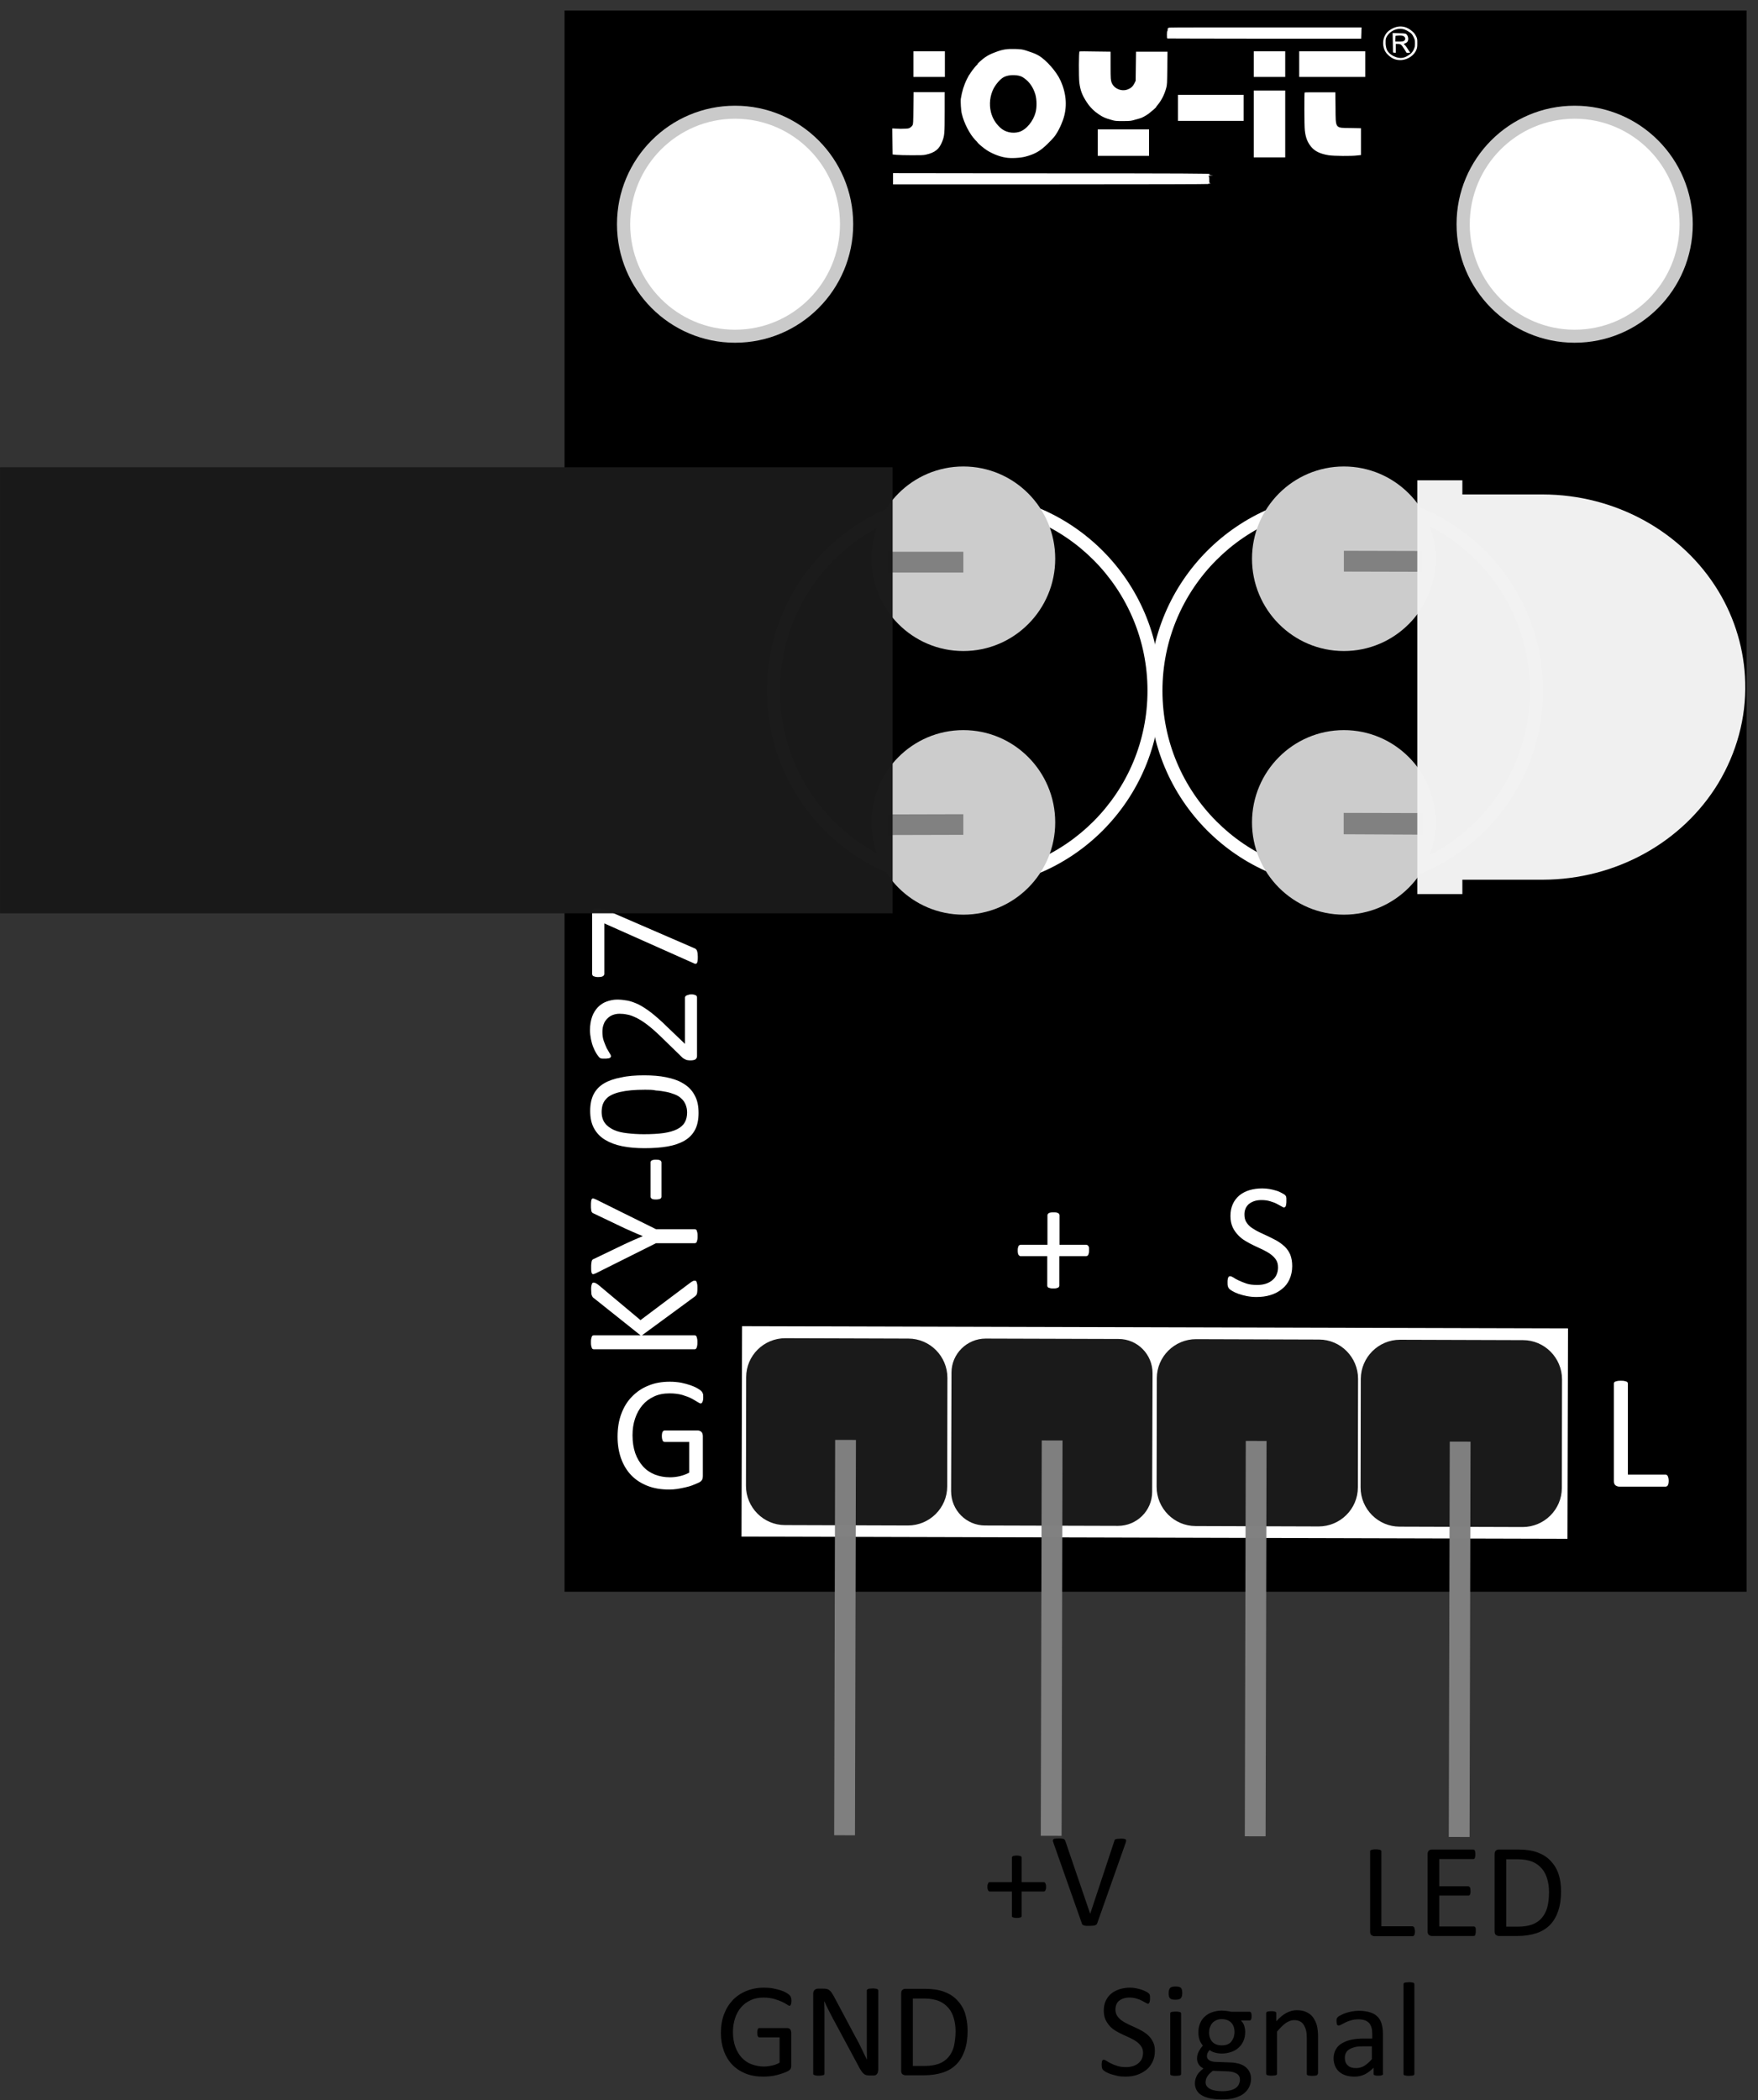 <?xml version="1.0" encoding="utf-8"?>
<!-- Generator: Adobe Illustrator 27.8.0, SVG Export Plug-In . SVG Version: 6.00 Build 0)  -->
<svg version="1.1"
	 id="svg8" xmlns:svg="http://www.w3.org/2000/svg" xmlns:rdf="http://www.w3.org/1999/02/22-rdf-syntax-ns#" xmlns:sodipodi="http://sodipodi.sourceforge.net/DTD/sodipodi-0.dtd" xmlns:dc="http://purl.org/dc/elements/1.1/" xmlns:inkscape="http://www.inkscape.org/namespaces/inkscape" xmlns:cc="http://creativecommons.org/ns#" inkscape:export-xdpi="93" inkscape:export-ydpi="93" inkscape:version="0.92.4 (5da689c313, 2019-01-14)"
	 xmlns="http://www.w3.org/2000/svg" xmlns:xlink="http://www.w3.org/1999/xlink" x="0px" y="0px" viewBox="0 0 905 1081"
	 style="enable-background:new 0 0 905 1081;" xml:space="preserve">
<rect x="0" y="0" width="905" height="1081" fill="#333333" stroke="none"/>
<style type="text/css">
	.st0{fill:#FFFFFF;}
	.st1{opacity:0.99;fill:#CCCCCC;enable-background:new    ;}
	.st2{opacity:0.99;fill:#FFFFFF;enable-background:new    ;}
	.st3{fill:#1A1A1A;}
	.st4{opacity:0.99;fill:#808080;enable-background:new    ;}
	.st5{fill:#CCCCCC;}
	.st6{opacity:0.99;fill:#F2F2F2;enable-background:new    ;}
	.st7{enable-background:new    ;}
	.st8{opacity:0.99;fill:#1A1A1A;enable-background:new    ;}
</style>
<defs>
	
		<inkscape:perspective  id="perspective876" inkscape:persp3d-origin="104.99999 : 98.999996 : 1" inkscape:vp_x="0 : 148.49999 : 1" inkscape:vp_y="0 : 999.99995 : 0" inkscape:vp_z="210.00001 : 148.49999 : 1" sodipodi:type="inkscape:persp3d">
		</inkscape:perspective>
</defs>
<sodipodi:namedview  bordercolor="#000000" borderlayer="false" borderopacity="1" id="base" inkscape:current-layer="layer1" inkscape:cx="131.49897" inkscape:cy="1727.1102" inkscape:document-units="mm" inkscape:lockguides="true" inkscape:pagecheckerboard="false" inkscape:pageopacity="0" inkscape:pageshadow="2" inkscape:window-height="1017" inkscape:window-maximized="1" inkscape:window-width="1920" inkscape:window-x="-8" inkscape:window-y="-8" inkscape:zoom="0.1767767" pagecolor="#323232" showgrid="false" showguides="true" width="500mm">
	<inkscape:grid  id="grid111" type="xygrid"></inkscape:grid>
</sodipodi:namedview>
<g id="layer1" transform="translate(0.316,502.811)" inkscape:groupmode="layer" inkscape:label="Ebene 1">
	<rect id="rect815" x="290.3" y="-497.4" width="608.5" height="813.9"/>
	<g id="flowRoot969" transform="translate(0,-100.125)">
	</g>
	<g id="flowRoot1466" transform="translate(0,-100.125)">
	</g>
	<g id="flowRoot1529" transform="translate(0,-100.125)">
	</g>
	<path id="path31-1" inkscape:connector-curvature="0" class="st0" d="M463.3-436.5c3.8-0.1,4.2-0.1,4.9-0.6c0.4-0.3,1-0.8,1.2-1.2
		c0.4-0.7,0.4-1.2,0.5-8.9l0.1-8.2l8,0l8,0v10.2c0,11.3-0.1,12.3-1.3,15.3c-1.5,3.9-3.8,5.7-8.4,6.7c-1.2,0.3-2.7,0.3-7.3,0.3
		c-3.2,0-6.7-0.1-7.8-0.2l-2-0.2l-0.1-6.7l-0.1-6.7L463.3-436.5z M539.8-413.6c68.6,0,85.5,0.1,82.6,0.4l-0.4,0l0.4,0.2
		c0.4,0.2,0.3,0.2-0.3,0.2c-0.5,0-0.3,0.1,0.7,0.2l1.4,0.1l-1.4,0.1c-0.8,0-1.3,0.1-1,0.2c0.3,0.1,0.4,0.4,0.4,1.9
		c0,1.8,0,1.8,0.6,1.9c0.4,0.1,0.3,0.1-0.3,0.1c-0.5,0-0.9,0.1-0.9,0.2c0,0.1-27.2,0.2-81.1,0.2h-81.1v-2.9v-2.9L539.8-413.6z
		 M478-476.4h8.1v6.6v6.6H478h-8.1v-6.6v-6.6H478z M494.3-452c0.6-3.7,1.6-7,3.1-10c0.5-1.1,1.1-2,1.1-2.1c0.1-0.1,0.5-0.6,0.9-1.3
		c0.8-1.3,2.8-3.7,3.2-4c0.2-0.1,0.3-0.3,0.3-0.4c0-0.3,2-2.1,3.6-3.3c1.7-1.2,3-1.9,6-3c3.5-1.3,5.6-1.6,9.7-1.5
		c3,0.1,3.8,0.2,5.7,0.8c1.2,0.4,2.7,0.9,3.2,1.1s1.2,0.5,1.3,0.5c0.1,0,1,0.5,2,1c3.9,2.3,9.2,8.3,11.2,12.8
		c3.2,7,3.6,14.1,1.2,20.6c-1,2.7-1.8,4.3-2.9,6.2c-1.4,2.2-1.5,2.4-4.8,5.7c-3.8,3.8-6.6,5.4-11.5,6.7c-2.5,0.7-7.5,1-10.2,0.5
		c-3.5-0.5-8.2-2.5-11-4.7c-1.5-1.1-3.5-2.9-3.5-3.1c0-0.1-0.5-0.6-1.1-1.2c-2.9-3-5.9-8.8-7-13.6
		C494.4-445.8,494.1-450.6,494.3-452L494.3-452z M509.8-445.1c0.8,3.1,2.3,5.7,4.8,8c2.4,2.3,6.3,3.2,9.7,2.2
		c3.7-1.1,7.3-5.5,8.5-10.1c0.7-2.7,0.6-6.5-0.1-9.1c-1.1-3.7-3-6.5-5.7-8.4c-1.2-0.9-1.8-1.1-3.1-1.4c-2.8-0.5-5.6-0.2-7.5,0.8
		c-1.7,0.9-3.9,3.4-5.2,5.8C509.3-453.6,508.8-449.2,509.8-445.1L509.8-445.1z M555.4-476.3c0.1-0.1,3.8-0.1,8.1,0l7.9,0.1l0,7.3
		c0,6.9,0.1,7.3,0.5,8.5c1.1,3.1,4.9,4.8,8.1,3.7c1.7-0.6,2.8-1.5,3.6-3.1l0.7-1.4l0.1-7.5l0.1-7.5h8.1h8.1l-0.1,8.5
		c-0.1,7.9-0.1,8.6-0.6,10.3c-0.9,3.3-2.4,6.2-4.2,8.4c-0.5,0.6-0.9,1.1-0.9,1.2c0,0.3-2.1,2.1-3.9,3.5c-1.5,1.1-3.7,2.3-4.8,2.5
		c-0.3,0.1-1.5,0.4-2.5,0.7c-1.7,0.5-2.2,0.6-5.8,0.6c-3.7,0-4.1,0-6.1-0.6c-3.2-0.9-4.3-1.4-6.4-2.8c-2.4-1.6-4.5-3.6-6.2-6.2
		c-2.4-3.6-3.4-6.2-3.9-10.3C555-463.2,555-476.2,555.4-476.3L555.4-476.3z M578-436.2h13.2v6.8v6.8H578h-13.2v-6.8v-6.8H578z
		 M600.6-486.8c0.1,0,0.2-0.4,0.2-0.8c0-0.8,0-0.8,1-1c0.6-0.1,23-0.1,49.9-0.1l48.9,0l-0.1,2.9l-0.1,2.9h-49.7
		c-27.3,0-49.8-0.1-50-0.1c-0.3-0.1-0.3-0.5-0.3-2C600.4-486.1,600.5-486.8,600.6-486.8L600.6-486.8z M623-454h16.9v6.7v6.7H623
		h-16.9v-6.7v-6.7H623z M653.2-476.4h8.1v6.6v6.6h-8.1h-8.1v-6.6v-6.6H653.2z M653.2-456.2h8.1v17.2v17.2h-8.1h-8.1v-17.2v-17.2
		H653.2z M685.5-476.4h17v6.6v6.6h-17h-17v-6.6v-6.6H685.5z M671.3-455.2c0.1-0.1,3.7-0.1,8-0.1l7.8,0l0.1,7.9
		c0.1,11-0.4,10.4,7.9,10.5l5.2,0.1v6.9v6.9l-1.9,0.2c-2.9,0.4-12.2,0.3-14.7-0.1c-4.3-0.7-7.1-2-9-4.3c-1.9-2.3-2.9-4.7-3.3-8.5
		C671.1-438.1,671.1-455,671.3-455.2L671.3-455.2z M712-482.9c0.4-1.4,1.2-2.8,2.1-3.6c3.7-3.2,8.1-3.6,11.7-0.9
		c1.7,1.3,2.1,1.7,2.9,3.3c0.6,1.2,0.6,1.5,0.6,3.6c0,2-0.1,2.4-0.6,3.6c-1.2,2.7-4.3,4.7-7.4,5c-2.8,0.2-5-0.6-7.2-2.8
		C712-476.6,711.2-480,712-482.9z M713.6-477.3c0.7,1.8,3,3.5,5.4,4.1c2.4,0.6,4.2,0.1,6.8-1.9c0.6-0.5,1.1-1.1,1.6-2.1
		c0.6-1.3,0.7-1.7,0.7-3.3c0-1.7-0.1-2-0.8-3.4c-0.6-1.2-1-1.7-2.1-2.4c-0.7-0.5-1.8-1.1-2.4-1.3c-3.7-1.3-8.1,0.8-9.6,4.4
		C712.8-481.9,712.9-478.9,713.6-477.3L713.6-477.3z M719.6-485.7c1.6,0,3.2,0.1,3.6,0.2c1.3,0.5,1.9,3,1,4.2
		c-0.2,0.3-0.8,0.7-1.2,0.8l-0.7,0.3l0.8,0.8c0.4,0.5,1.1,1.4,1.4,2c0.4,0.7,0.8,1.3,0.9,1.3c0.5,0.3,0.1,0.5-0.7,0.5l-0.9,0
		l-1.3-2.1c-1.4-2.2-1.7-2.5-3.3-2.5h-1v2.3v2.3l-0.7-0.1l-0.7-0.1l-0.1-5l-0.1-5L719.6-485.7z M720-481.4c1.6,0,2-0.1,2.5-0.4
		c1.2-0.9,0.5-2.5-1.2-2.7c-0.7-0.1-2.8,0-3.2,0.1c0,0-0.1,0.7-0.1,1.5v1.5H720z"/>
	<ellipse id="path84" class="st1" cx="378.1" cy="-387.4" rx="60.8" ry="61"/>
	<ellipse id="circle86" class="st1" cx="810.3" cy="-387.4" rx="60.8" ry="61"/>
	<ellipse id="path88" class="st2" cx="378.1" cy="-387.4" rx="54" ry="54.3"/>
	<ellipse id="circle90" class="st2" cx="810.3" cy="-387.4" rx="54" ry="54.3"/>
	
		<rect id="rect821-4" x="540" y="21.8" transform="matrix(2.644890e-03 -1 1 2.644890e-03 358.177 828.066)" class="st0" width="108.3" height="425.2"/>
	<path id="rect825-1" class="st3" d="M404,186l63.3,0.2c11.1,0,20.1,9.1,20.1,20.2l-0.1,55.9c0,11.1-9.1,20.1-20.2,20.1l-63.3-0.2
		c-11.1,0-20.1-9.1-20.1-20.2l0.1-55.9C383.8,194.9,392.9,186,404,186z"/>
	<path id="rect872-6" class="st3" d="M615.4,186.5l63.3,0.2c11.1,0,20.1,9.1,20.1,20.2l-0.1,55.9c0,11.1-9.1,20.1-20.2,20.1
		l-63.3-0.2c-11.1,0-20.1-9.1-20.1-20.2l0.1-55.9C595.2,195.5,604.3,186.5,615.4,186.5z"/>
	<path id="rect874-1" class="st3" d="M507.1,186.2l68.4,0.2c9.7,0,17.5,7.9,17.5,17.6l-0.2,61.1c0,9.7-7.9,17.5-17.6,17.5l-68.4-0.2
		c-9.7,0-17.5-7.9-17.5-17.6l0.2-61.1C489.5,194.1,497.4,186.2,507.1,186.2z"/>
	
		<rect id="rect947-6" x="333" y="334.8" transform="matrix(2.442130e-03 -1 1 2.442130e-03 93.501 774.022)" class="st4" width="203.5" height="10.7"/>
	
		<rect id="rect949-3" x="439.3" y="335.1" transform="matrix(2.442130e-03 -1 1 2.442130e-03 199.294 880.603)" class="st4" width="203.5" height="10.7"/>
	
		<rect id="rect951-7" x="544.4" y="335.3" transform="matrix(2.442130e-03 -1 1 2.442130e-03 303.869 985.959)" class="st4" width="203.5" height="10.7"/>
	<path id="rect64" class="st3" d="M720.4,186.8l63.3,0.2c11.1,0,20.1,9.1,20.1,20.2l-0.1,55.9c0,11.1-9.1,20.1-20.2,20.1l-63.3-0.2
		c-11.1,0-20.1-9.1-20.1-20.2l0.1-55.9C700.3,195.8,709.3,186.8,720.4,186.8z"/>
	
		<rect id="rect66" x="649.4" y="335.6" transform="matrix(2.442130e-03 -1 1 2.442130e-03 408.321 1091.312)" class="st4" width="203.5" height="10.7"/>
	<ellipse id="path127" class="st0" cx="495.8" cy="-147.3" rx="101.3" ry="101.7"/>
	<ellipse id="circle129" class="st0" cx="692.7" cy="-147.3" rx="101.3" ry="101.7"/>
	<ellipse id="path131" cx="692.7" cy="-147.3" rx="94.6" ry="95"/>
	<ellipse id="circle133" cx="495.8" cy="-147.3" rx="94.6" ry="95"/>
	<ellipse id="path135" class="st5" cx="495.6" cy="-215.2" rx="47.3" ry="47.5"/>
	<ellipse id="circle137" class="st5" cx="495.6" cy="-79.5" rx="47.3" ry="47.5"/>
	<ellipse id="circle139" class="st5" cx="691.5" cy="-215.2" rx="47.3" ry="47.5"/>
	<ellipse id="circle141" class="st5" cx="691.5" cy="-79.5" rx="47.3" ry="47.5"/>
	<polygon id="rect164" inkscape:transform-center-x="14.366526" inkscape:transform-center-y="0.23046829" class="st4" points="
		456.8,-73 456.8,-83.6 495.6,-83.7 495.6,-73.1 	">
	</polygon>
	<polygon id="rect166" inkscape:transform-center-x="14.33596" inkscape:transform-center-y="0.1984491" class="st4" points="
		495.6,-218.8 495.6,-208.1 456.9,-208.1 456.9,-218.8 	">
	</polygon>
	<polygon id="rect178" inkscape:transform-center-x="-14.928743" inkscape:transform-center-y="-0.13122861" class="st4" points="
		731.8,-84.3 731.8,-73.2 691.4,-73.4 691.4,-84.4 	">
	</polygon>
	<polygon id="rect180" inkscape:transform-center-x="-14.79897" inkscape:transform-center-y="-0.13229243" class="st4" points="
		691.5,-208.6 691.5,-219.3 731.4,-219.2 731.4,-208.5 	">
	</polygon>
	<path id="path3804-9" inkscape:connector-curvature="0" class="st6" d="M898.1-151.5c-0.4-16.6-5.2-32.9-13.9-47.2
		c-18.6-30.6-53-49.5-90.2-49.6v0h-0.2c0,0,0,0,0,0v0h-41.3v-7.3h-23.2v213h23.2V-50H794v0c37.2-0.1,71.6-19,90.2-49.6
		C893.7-115.4,898.6-133.3,898.1-151.5L898.1-151.5z"/>
	<g class="st7">
		<path d="M538.2,468.4c0,0.4,0,0.8-0.1,1.1c-0.1,0.3-0.2,0.6-0.3,0.8c-0.1,0.2-0.3,0.4-0.4,0.4c-0.2,0.1-0.3,0.1-0.5,0.1h-11.3
			v12.5c0,0.2,0,0.3-0.1,0.5s-0.2,0.2-0.4,0.3c-0.2,0.1-0.5,0.2-0.8,0.2c-0.3,0.1-0.7,0.1-1.2,0.1c-0.5,0-0.9,0-1.2-0.1
			c-0.3-0.1-0.6-0.1-0.8-0.2c-0.2-0.1-0.3-0.2-0.4-0.3s-0.1-0.3-0.1-0.5v-12.5h-11.3c-0.2,0-0.4,0-0.5-0.1s-0.3-0.2-0.4-0.4
			c-0.1-0.2-0.2-0.5-0.3-0.8c-0.1-0.3-0.1-0.7-0.1-1.1c0-0.4,0-0.8,0.1-1.1c0.1-0.3,0.2-0.6,0.3-0.8c0.1-0.2,0.2-0.4,0.4-0.4
			s0.3-0.1,0.5-0.1h11.3v-12.5c0-0.2,0-0.3,0.1-0.5c0.1-0.1,0.2-0.3,0.4-0.4c0.2-0.1,0.5-0.2,0.8-0.2c0.3-0.1,0.7-0.1,1.2-0.1
			c0.5,0,0.9,0,1.2,0.1c0.3,0.1,0.6,0.1,0.8,0.2c0.2,0.1,0.3,0.2,0.4,0.4c0.1,0.1,0.1,0.3,0.1,0.5V466h11.3c0.2,0,0.3,0,0.5,0.1
			s0.3,0.2,0.4,0.4c0.1,0.2,0.2,0.5,0.3,0.8C538.2,467.6,538.2,468,538.2,468.4z"/>
		<path d="M564.5,487.2c-0.1,0.3-0.2,0.5-0.4,0.6c-0.2,0.2-0.4,0.3-0.7,0.4c-0.3,0.1-0.7,0.2-1.1,0.2c-0.4,0-1,0.1-1.7,0.1
			c-0.5,0-0.9,0-1.3,0c-0.4,0-0.7,0-1-0.1c-0.3,0-0.5-0.1-0.7-0.2c-0.2-0.1-0.4-0.1-0.5-0.2c-0.1-0.1-0.2-0.2-0.3-0.3
			c-0.1-0.1-0.2-0.3-0.2-0.5l-14.6-41.4c-0.2-0.5-0.3-0.9-0.3-1.2c0-0.3,0.1-0.5,0.3-0.7c0.2-0.2,0.5-0.3,1-0.3
			c0.5,0,1.1-0.1,1.9-0.1c0.6,0,1.2,0,1.5,0.1c0.4,0,0.7,0.1,0.9,0.2c0.2,0.1,0.4,0.2,0.5,0.4c0.1,0.2,0.2,0.3,0.3,0.6l12.8,37.5h0
			l12.4-37.4c0.1-0.3,0.1-0.5,0.2-0.6c0.1-0.2,0.3-0.3,0.5-0.4c0.2-0.1,0.6-0.2,1-0.2c0.4,0,1-0.1,1.7-0.1c0.7,0,1.3,0,1.7,0.1
			c0.4,0.1,0.7,0.2,0.8,0.3s0.2,0.4,0.2,0.7c0,0.3-0.1,0.7-0.3,1.2L564.5,487.2z"/>
	</g>
	<g class="st7">
		<path d="M728.1,491.1c0,0.5,0,0.8-0.1,1.2s-0.1,0.6-0.2,0.8c-0.1,0.2-0.2,0.4-0.4,0.5c-0.1,0.1-0.3,0.2-0.5,0.2h-19.7
			c-0.5,0-1-0.2-1.5-0.5c-0.5-0.4-0.7-1-0.7-1.9v-41.2c0-0.2,0-0.3,0.1-0.5c0.1-0.1,0.3-0.2,0.5-0.3c0.2-0.1,0.5-0.1,0.9-0.2
			c0.4-0.1,0.9-0.1,1.4-0.1c0.6,0,1,0,1.4,0.1c0.4,0.1,0.7,0.1,0.9,0.2c0.2,0.1,0.4,0.2,0.5,0.3c0.1,0.1,0.1,0.3,0.1,0.5v38.5h16
			c0.2,0,0.4,0.1,0.5,0.2c0.1,0.1,0.3,0.3,0.4,0.4c0.1,0.2,0.2,0.5,0.2,0.8S728.1,490.7,728.1,491.1z"/>
		<path d="M759.4,491.3c0,0.4,0,0.8-0.1,1.1s-0.1,0.6-0.2,0.8s-0.2,0.4-0.4,0.4s-0.3,0.1-0.5,0.1h-21.4c-0.5,0-1-0.2-1.5-0.5
			c-0.5-0.4-0.7-1-0.7-1.9v-39.7c0-0.9,0.2-1.5,0.7-1.9c0.5-0.4,1-0.5,1.5-0.5H758c0.2,0,0.3,0,0.5,0.1c0.1,0.1,0.3,0.2,0.4,0.4
			c0.1,0.2,0.2,0.5,0.2,0.8c0.1,0.3,0.1,0.7,0.1,1.2c0,0.4,0,0.8-0.1,1.1c-0.1,0.3-0.1,0.6-0.2,0.8s-0.2,0.3-0.4,0.4
			c-0.1,0.1-0.3,0.1-0.5,0.1h-17.4v14h14.9c0.2,0,0.3,0.1,0.5,0.2s0.3,0.2,0.4,0.4c0.1,0.2,0.2,0.4,0.2,0.8s0.1,0.7,0.1,1.1
			c0,0.4,0,0.8-0.1,1.1s-0.1,0.5-0.2,0.7s-0.2,0.3-0.4,0.4c-0.1,0.1-0.3,0.1-0.5,0.1h-14.9v15.9h17.7c0.2,0,0.3,0,0.5,0.1
			s0.3,0.2,0.4,0.4c0.1,0.2,0.2,0.4,0.2,0.8S759.4,490.8,759.4,491.3z"/>
		<path d="M803.3,470.8c0,3.9-0.5,7.2-1.5,10.1c-1,2.9-2.4,5.3-4.3,7.2c-1.9,1.9-4.2,3.3-7,4.2c-2.8,0.9-6,1.4-9.8,1.4h-9.4
			c-0.5,0-1-0.2-1.5-0.5c-0.5-0.4-0.7-1-0.7-1.9v-39.7c0-0.9,0.2-1.5,0.7-1.9c0.5-0.4,1-0.5,1.5-0.5h10.1c3.9,0,7.1,0.5,9.8,1.5
			c2.7,1,4.9,2.4,6.7,4.3s3.2,4.1,4.1,6.8C802.9,464.5,803.3,467.5,803.3,470.8z M797.1,471.1c0-2.4-0.3-4.7-0.9-6.7
			c-0.6-2.1-1.5-3.9-2.8-5.4c-1.3-1.5-2.9-2.7-4.8-3.5c-2-0.8-4.5-1.3-7.5-1.3h-6v34.7h6.1c2.8,0,5.2-0.4,7.2-1.1
			c1.9-0.7,3.6-1.8,4.9-3.3c1.3-1.5,2.3-3.3,2.9-5.5C796.8,476.7,797.1,474.1,797.1,471.1z"/>
	</g>
	<g class="st7">
		<path d="M407.1,527c0,0.4,0,0.8-0.1,1.2c0,0.3-0.1,0.6-0.2,0.8c-0.1,0.2-0.2,0.4-0.3,0.5s-0.3,0.1-0.4,0.1c-0.3,0-0.7-0.2-1.4-0.7
			c-0.6-0.4-1.5-0.9-2.6-1.4c-1.1-0.5-2.4-1-3.9-1.4c-1.5-0.4-3.3-0.7-5.4-0.7c-2.5,0-4.7,0.4-6.6,1.3c-2,0.9-3.6,2.1-5,3.7
			s-2.4,3.5-3.1,5.6s-1.1,4.5-1.1,7.1c0,2.8,0.4,5.4,1.2,7.6c0.8,2.2,1.9,4.1,3.3,5.6s3.1,2.7,5,3.4s4.1,1.2,6.4,1.2
			c1.4,0,2.8-0.2,4.2-0.5c1.4-0.3,2.7-0.8,3.9-1.5v-13h-10.3c-0.4,0-0.7-0.2-0.9-0.6c-0.2-0.4-0.3-1-0.3-1.8c0-0.4,0-0.8,0.1-1.1
			s0.1-0.6,0.2-0.8c0.1-0.2,0.2-0.3,0.4-0.4c0.1-0.1,0.3-0.1,0.5-0.1h14.1c0.3,0,0.5,0,0.8,0.1c0.3,0.1,0.5,0.2,0.7,0.4
			s0.4,0.4,0.5,0.8s0.2,0.7,0.2,1.1v17c0,0.6-0.1,1.1-0.3,1.5c-0.2,0.4-0.6,0.8-1.3,1.2s-1.5,0.7-2.6,1.1c-1.1,0.4-2.1,0.7-3.3,1
			c-1.1,0.3-2.3,0.5-3.4,0.6c-1.1,0.1-2.3,0.2-3.4,0.2c-3.4,0-6.5-0.5-9.2-1.6c-2.7-1.1-5-2.6-6.9-4.6c-1.9-2-3.3-4.3-4.3-7.1
			c-1-2.8-1.5-5.8-1.5-9.2c0-3.5,0.5-6.7,1.6-9.6c1.1-2.9,2.6-5.3,4.5-7.3s4.3-3.6,7-4.7c2.7-1.1,5.7-1.7,9-1.7
			c1.7,0,3.3,0.1,4.8,0.4c1.5,0.3,2.8,0.6,4,1c1.2,0.4,2.1,0.8,2.9,1.3c0.8,0.5,1.3,0.9,1.6,1.2c0.3,0.3,0.5,0.6,0.6,1
			C407,525.7,407.1,526.2,407.1,527z"/>
		<path d="M451.7,563c0,0.5-0.1,0.8-0.2,1.2c-0.2,0.3-0.4,0.6-0.6,0.8c-0.2,0.2-0.5,0.4-0.8,0.4c-0.3,0.1-0.6,0.1-0.9,0.1h-2
			c-0.6,0-1.2-0.1-1.6-0.2c-0.5-0.1-0.9-0.4-1.3-0.7c-0.4-0.3-0.8-0.8-1.2-1.4c-0.4-0.6-0.9-1.3-1.3-2.2l-13.6-25.3
			c-0.7-1.3-1.4-2.7-2.1-4.1c-0.7-1.4-1.4-2.8-2-4.2h-0.1c0,1.7,0.1,3.3,0.1,5.1c0,1.7,0,3.4,0,5.1v26.9c0,0.2,0,0.3-0.1,0.5
			s-0.3,0.3-0.5,0.3c-0.2,0.1-0.5,0.1-0.9,0.2c-0.4,0.1-0.9,0.1-1.4,0.1s-1.1,0-1.4-0.1c-0.4-0.1-0.7-0.1-0.9-0.2
			c-0.2-0.1-0.4-0.2-0.5-0.3c-0.1-0.1-0.1-0.3-0.1-0.5v-41.1c0-0.9,0.3-1.6,0.8-2c0.5-0.4,1.1-0.6,1.7-0.6h2.9
			c0.7,0,1.3,0.1,1.7,0.2c0.5,0.1,0.9,0.3,1.2,0.6c0.4,0.3,0.7,0.6,1.1,1.1c0.3,0.5,0.7,1.1,1.1,1.8l10.4,19.5
			c0.6,1.2,1.3,2.4,1.9,3.5c0.6,1.1,1.2,2.3,1.7,3.4c0.6,1.1,1.1,2.2,1.6,3.3c0.5,1.1,1.1,2.1,1.6,3.2h0c0-1.8-0.1-3.7-0.1-5.7
			c0-2,0-3.8,0-5.7v-24.2c0-0.2,0-0.3,0.1-0.4c0.1-0.1,0.3-0.3,0.5-0.4s0.5-0.2,0.9-0.2s0.9-0.1,1.5-0.1c0.5,0,1,0,1.4,0.1
			c0.4,0,0.7,0.1,0.9,0.2c0.2,0.1,0.4,0.2,0.5,0.4s0.1,0.3,0.1,0.4V563z"/>
		<path d="M497.8,542.5c0,3.9-0.5,7.2-1.5,10.1c-1,2.9-2.4,5.3-4.3,7.2c-1.9,1.9-4.2,3.3-7,4.2c-2.8,0.9-6,1.4-9.8,1.4h-9.4
			c-0.5,0-1-0.2-1.5-0.5c-0.5-0.4-0.7-1-0.7-1.9v-39.7c0-0.9,0.2-1.5,0.7-1.9c0.5-0.4,1-0.5,1.5-0.5h10.1c3.9,0,7.1,0.5,9.8,1.5
			c2.7,1,4.9,2.4,6.7,4.3s3.2,4.1,4.1,6.8C497.3,536.2,497.8,539.2,497.8,542.5z M491.6,542.8c0-2.4-0.3-4.7-0.9-6.7
			c-0.6-2.1-1.5-3.9-2.8-5.4c-1.3-1.5-2.9-2.7-4.8-3.5c-2-0.8-4.5-1.3-7.5-1.3h-6v34.7h6.1c2.8,0,5.2-0.4,7.2-1.1
			c1.9-0.7,3.6-1.8,4.9-3.3c1.3-1.5,2.3-3.3,2.9-5.5C491.2,548.4,491.6,545.8,491.6,542.8z"/>
	</g>
	<g class="st7">
		<path d="M594.2,552.9c0,2.1-0.4,3.9-1.2,5.6c-0.8,1.6-1.8,3-3.2,4.1c-1.4,1.1-3,2-4.8,2.6c-1.8,0.6-3.8,0.9-6,0.9
			c-1.5,0-2.9-0.1-4.1-0.4c-1.3-0.3-2.4-0.6-3.4-0.9c-1-0.4-1.8-0.7-2.5-1.1s-1.1-0.7-1.4-1c-0.3-0.3-0.5-0.6-0.6-1
			c-0.1-0.4-0.2-1-0.2-1.7c0-0.5,0-0.9,0.1-1.3c0-0.3,0.1-0.6,0.2-0.8c0.1-0.2,0.2-0.3,0.3-0.4c0.1-0.1,0.3-0.1,0.5-0.1
			c0.3,0,0.8,0.2,1.4,0.6c0.6,0.4,1.3,0.8,2.3,1.3s2,0.9,3.3,1.3c1.3,0.4,2.8,0.6,4.5,0.6c1.3,0,2.5-0.2,3.5-0.5s2-0.8,2.8-1.5
			s1.4-1.4,1.8-2.3c0.4-0.9,0.6-2,0.6-3.1c0-1.3-0.3-2.3-0.9-3.2c-0.6-0.9-1.3-1.7-2.3-2.4c-0.9-0.7-2-1.3-3.2-1.9
			c-1.2-0.6-2.4-1.1-3.7-1.7c-1.3-0.6-2.5-1.2-3.7-1.9s-2.3-1.5-3.2-2.5c-0.9-1-1.7-2.1-2.3-3.4s-0.9-2.9-0.9-4.7c0-1.9,0.3-3.5,1-5
			c0.7-1.5,1.6-2.7,2.8-3.7c1.2-1,2.6-1.7,4.3-2.3c1.7-0.5,3.5-0.8,5.4-0.8c1,0,2,0.1,3,0.3c1,0.2,1.9,0.4,2.8,0.7
			c0.9,0.3,1.7,0.6,2.4,1c0.7,0.4,1.1,0.6,1.4,0.9c0.2,0.2,0.4,0.4,0.4,0.5c0.1,0.1,0.1,0.3,0.2,0.5c0,0.2,0.1,0.4,0.1,0.7
			c0,0.3,0,0.6,0,1.1c0,0.4,0,0.8-0.1,1.1c0,0.3-0.1,0.6-0.2,0.8c-0.1,0.2-0.2,0.4-0.3,0.5s-0.3,0.2-0.4,0.2c-0.3,0-0.6-0.2-1.2-0.5
			s-1.2-0.7-2-1.1c-0.8-0.4-1.7-0.8-2.8-1.1c-1.1-0.3-2.3-0.5-3.6-0.5c-1.2,0-2.3,0.2-3.2,0.5c-0.9,0.3-1.7,0.8-2.3,1.3
			s-1,1.2-1.3,2c-0.3,0.8-0.4,1.6-0.4,2.4c0,1.2,0.3,2.3,0.9,3.2c0.6,0.9,1.3,1.7,2.3,2.4c1,0.7,2,1.3,3.3,1.9s2.5,1.2,3.7,1.7
			c1.3,0.6,2.5,1.2,3.7,1.9c1.2,0.7,2.3,1.5,3.3,2.5s1.7,2.1,2.3,3.4S594.2,551.2,594.2,552.9z"/>
		<path d="M608.3,523.1c0,1.3-0.3,2.2-0.8,2.7c-0.5,0.5-1.4,0.7-2.8,0.7c-1.3,0-2.2-0.2-2.7-0.7c-0.5-0.5-0.7-1.4-0.7-2.7
			c0-1.3,0.3-2.2,0.8-2.7c0.5-0.5,1.4-0.7,2.8-0.7c1.3,0,2.2,0.2,2.7,0.7C608.1,520.9,608.3,521.8,608.3,523.1z M607.7,564.6
			c0,0.2,0,0.3-0.1,0.5s-0.2,0.2-0.4,0.3c-0.2,0.1-0.5,0.2-0.9,0.2s-0.8,0.1-1.4,0.1c-0.6,0-1,0-1.4-0.1s-0.7-0.1-0.9-0.2
			c-0.2-0.1-0.4-0.2-0.4-0.3c-0.1-0.1-0.1-0.3-0.1-0.5v-31c0-0.2,0-0.3,0.1-0.4c0.1-0.1,0.2-0.3,0.4-0.3c0.2-0.1,0.5-0.2,0.9-0.2
			s0.8-0.1,1.4-0.1c0.6,0,1,0,1.4,0.1s0.7,0.1,0.9,0.2c0.2,0.1,0.4,0.2,0.4,0.3s0.1,0.3,0.1,0.4V564.6z"/>
		<path d="M644,535c0,0.8-0.1,1.4-0.3,1.7c-0.2,0.4-0.5,0.5-0.8,0.5h-4.4c0.8,0.8,1.4,1.7,1.7,2.7c0.3,1,0.5,2,0.5,3.1
			c0,1.8-0.3,3.4-0.9,4.7c-0.6,1.4-1.4,2.5-2.5,3.5c-1.1,1-2.3,1.7-3.8,2.2c-1.5,0.5-3.1,0.8-4.9,0.8c-1.3,0-2.5-0.2-3.6-0.5
			c-1.1-0.3-2-0.8-2.6-1.3c-0.4,0.4-0.8,0.9-1,1.4c-0.3,0.5-0.4,1.1-0.4,1.8c0,0.8,0.4,1.5,1.1,2c0.7,0.5,1.7,0.8,3,0.9l8.1,0.3
			c1.5,0,2.9,0.3,4.2,0.6c1.3,0.4,2.4,0.9,3.3,1.6c0.9,0.7,1.7,1.6,2.2,2.6c0.5,1,0.8,2.2,0.8,3.6c0,1.4-0.3,2.8-0.9,4.1
			c-0.6,1.3-1.5,2.4-2.7,3.4c-1.2,1-2.8,1.7-4.7,2.3c-1.9,0.6-4.2,0.8-6.7,0.8c-2.5,0-4.6-0.2-6.4-0.6c-1.8-0.4-3.2-1-4.3-1.7
			c-1.1-0.7-1.9-1.6-2.4-2.6c-0.5-1-0.8-2.1-0.8-3.3c0-0.8,0.1-1.5,0.3-2.2s0.5-1.4,0.8-2c0.4-0.6,0.8-1.3,1.4-1.8
			c0.6-0.6,1.2-1.2,1.9-1.7c-1.1-0.6-2-1.3-2.5-2.2c-0.5-0.9-0.8-1.8-0.8-2.8c0-1.4,0.3-2.6,0.9-3.8c0.6-1.1,1.3-2.1,2.1-3
			c-0.7-0.8-1.3-1.8-1.7-2.9c-0.4-1.1-0.6-2.4-0.6-3.9c0-1.8,0.3-3.3,0.9-4.7c0.6-1.4,1.4-2.6,2.5-3.5c1.1-1,2.3-1.7,3.8-2.2
			c1.5-0.5,3.1-0.8,4.8-0.8c0.9,0,1.8,0.1,2.6,0.2c0.8,0.1,1.6,0.2,2.3,0.4h9.4c0.4,0,0.7,0.2,0.9,0.6
			C643.9,533.6,644,534.2,644,535z M638,567.7c0-1.3-0.5-2.4-1.6-3.1s-2.6-1.1-4.4-1.2l-8-0.3c-0.7,0.6-1.3,1.1-1.8,1.6
			c-0.5,0.5-0.8,1-1.1,1.5c-0.3,0.5-0.5,0.9-0.6,1.4c-0.1,0.5-0.2,0.9-0.2,1.4c0,1.5,0.8,2.6,2.3,3.4c1.5,0.8,3.6,1.2,6.3,1.2
			c1.7,0,3.2-0.2,4.3-0.5c1.2-0.3,2.1-0.8,2.8-1.3s1.2-1.2,1.5-1.9S638,568.5,638,567.7z M635.2,543.2c0-2.1-0.6-3.8-1.7-4.9
			c-1.2-1.2-2.8-1.8-4.9-1.8c-1.1,0-2.1,0.2-2.9,0.6c-0.8,0.4-1.5,0.9-2,1.5s-0.9,1.4-1.2,2.2c-0.3,0.8-0.4,1.7-0.4,2.6
			c0,2,0.6,3.6,1.7,4.8s2.8,1.8,4.9,1.8c1.1,0,2.1-0.2,2.9-0.5c0.8-0.4,1.5-0.8,2-1.5s0.9-1.4,1.2-2.2
			C635,544.9,635.2,544.1,635.2,543.2z"/>
		<path d="M678,564.6c0,0.2,0,0.3-0.1,0.5s-0.2,0.2-0.4,0.3c-0.2,0.1-0.5,0.2-0.9,0.2s-0.8,0.1-1.4,0.1c-0.6,0-1,0-1.4-0.1
			c-0.4,0-0.7-0.1-0.9-0.2c-0.2-0.1-0.4-0.2-0.4-0.3c-0.1-0.1-0.1-0.3-0.1-0.5v-18.1c0-1.8-0.1-3.2-0.4-4.3s-0.7-2-1.2-2.8
			c-0.5-0.8-1.2-1.4-2-1.8c-0.8-0.4-1.8-0.6-2.9-0.6c-1.4,0-2.8,0.5-4.3,1.5c-1.4,1-2.9,2.5-4.5,4.4v21.6c0,0.2,0,0.3-0.1,0.5
			s-0.2,0.2-0.4,0.3c-0.2,0.1-0.5,0.2-0.9,0.2s-0.8,0.1-1.4,0.1c-0.6,0-1,0-1.4-0.1s-0.7-0.1-0.9-0.2c-0.2-0.1-0.4-0.2-0.4-0.3
			c-0.1-0.1-0.1-0.3-0.1-0.5v-31c0-0.2,0-0.3,0.1-0.5s0.2-0.2,0.4-0.3c0.2-0.1,0.5-0.2,0.8-0.2s0.7-0.1,1.3-0.1c0.5,0,0.9,0,1.3,0.1
			c0.3,0,0.6,0.1,0.8,0.2c0.2,0.1,0.3,0.2,0.4,0.3s0.1,0.3,0.1,0.5v4.1c1.7-1.9,3.5-3.4,5.2-4.3c1.7-0.9,3.5-1.4,5.2-1.4
			c2.1,0,3.8,0.3,5.2,1s2.6,1.6,3.4,2.8s1.5,2.5,1.9,4.1c0.4,1.6,0.6,3.5,0.6,5.7V564.6z"/>
		<path d="M711.7,564.6c0,0.3-0.1,0.5-0.3,0.6s-0.4,0.2-0.8,0.3c-0.3,0.1-0.8,0.1-1.4,0.1c-0.6,0-1.1,0-1.4-0.1
			c-0.4-0.1-0.6-0.2-0.8-0.3c-0.2-0.1-0.2-0.3-0.2-0.6v-3.1c-1.4,1.4-2.9,2.6-4.5,3.4c-1.7,0.8-3.4,1.2-5.3,1.2
			c-1.6,0-3.1-0.2-4.4-0.6c-1.3-0.4-2.4-1-3.4-1.8c-0.9-0.8-1.7-1.8-2.2-3c-0.5-1.2-0.8-2.5-0.8-4c0-1.7,0.4-3.3,1.1-4.5
			c0.7-1.3,1.7-2.4,3.1-3.2c1.3-0.8,3-1.5,4.9-1.9s4.1-0.6,6.5-0.6h4.3V544c0-1.2-0.1-2.2-0.4-3.2c-0.3-0.9-0.7-1.7-1.2-2.3
			c-0.6-0.6-1.3-1.1-2.2-1.4c-0.9-0.3-2-0.5-3.3-0.5c-1.4,0-2.7,0.2-3.8,0.5c-1.1,0.3-2.1,0.7-2.9,1.1c-0.8,0.4-1.5,0.8-2.1,1.1
			c-0.6,0.3-1,0.5-1.3,0.5c-0.2,0-0.3,0-0.5-0.1s-0.3-0.2-0.4-0.4c-0.1-0.2-0.2-0.4-0.2-0.7c0-0.3-0.1-0.6-0.1-0.9
			c0-0.6,0-1,0.1-1.4c0.1-0.3,0.3-0.6,0.6-0.9c0.3-0.3,0.8-0.6,1.6-1s1.6-0.8,2.6-1.1c1-0.3,2.1-0.6,3.2-0.8s2.4-0.3,3.5-0.3
			c2.2,0,4.1,0.3,5.7,0.8c1.6,0.5,2.8,1.2,3.8,2.2c1,1,1.7,2.2,2.1,3.6s0.7,3.1,0.7,5.1V564.6z M706.1,550.5h-4.9
			c-1.6,0-2.9,0.1-4.1,0.4c-1.1,0.3-2.1,0.7-2.9,1.2c-0.8,0.5-1.3,1.1-1.7,1.9s-0.5,1.6-0.5,2.5c0,1.6,0.5,2.9,1.5,3.8
			c1,1,2.4,1.4,4.3,1.4c1.5,0,2.9-0.4,4.1-1.1s2.6-1.9,4-3.5V550.5z"/>
		<path d="M727.8,564.6c0,0.2,0,0.3-0.1,0.5s-0.2,0.2-0.4,0.3c-0.2,0.1-0.5,0.2-0.9,0.2s-0.8,0.1-1.4,0.1c-0.6,0-1,0-1.4-0.1
			s-0.7-0.1-0.9-0.2c-0.2-0.1-0.4-0.2-0.4-0.3c-0.1-0.1-0.1-0.3-0.1-0.5v-46c0-0.2,0-0.3,0.1-0.5c0.1-0.1,0.2-0.3,0.4-0.3
			c0.2-0.1,0.5-0.2,0.9-0.2c0.4,0,0.8-0.1,1.4-0.1c0.6,0,1,0,1.4,0.1c0.4,0,0.7,0.1,0.9,0.2c0.2,0.1,0.4,0.2,0.4,0.3
			s0.1,0.3,0.1,0.5V564.6z"/>
	</g>
	<g class="st7">
		<path class="st0" d="M357.3,156.4c0.2,0,0.4,0,0.6,0.1s0.3,0.3,0.4,0.6c0.1,0.3,0.2,0.7,0.3,1.1c0.1,0.5,0.1,1.1,0.1,1.8
			c0,1,0,1.8-0.1,2.4c-0.1,0.6-0.2,1.1-0.5,1.4c-0.2,0.3-0.5,0.6-0.8,0.8l-27.1,19.9h27.1c0.2,0,0.4,0.1,0.6,0.2s0.3,0.3,0.4,0.6
			c0.1,0.3,0.2,0.6,0.3,1.1c0.1,0.5,0.1,1,0.1,1.7c0,0.7,0,1.2-0.1,1.7c-0.1,0.5-0.2,0.9-0.3,1.1s-0.2,0.5-0.4,0.6
			c-0.2,0.1-0.4,0.2-0.6,0.2h-52c-0.2,0-0.4-0.1-0.6-0.2c-0.2-0.1-0.3-0.3-0.4-0.6c-0.1-0.3-0.2-0.7-0.3-1.1c-0.1-0.5-0.1-1-0.1-1.7
			c0-0.7,0-1.3,0.1-1.7c0.1-0.5,0.2-0.8,0.3-1.1c0.1-0.3,0.2-0.5,0.4-0.6c0.2-0.1,0.4-0.2,0.6-0.2h24.1l-24.1-19.2
			c-0.3-0.2-0.5-0.4-0.6-0.6s-0.3-0.5-0.4-0.8s-0.2-0.7-0.2-1.2s-0.1-1.1-0.1-1.8c0-0.7,0-1.3,0.1-1.8c0.1-0.4,0.2-0.8,0.3-1.1
			c0.1-0.3,0.3-0.4,0.4-0.5c0.2-0.1,0.3-0.1,0.5-0.1c0.4,0,0.7,0.1,1.1,0.3c0.4,0.2,0.9,0.5,1.5,1l21.5,18l25.7-19.3
			c0.7-0.5,1.2-0.8,1.5-0.9C356.9,156.4,357.1,156.4,357.3,156.4z"/>
		<path class="st0" d="M337.4,129.9h20c0.2,0,0.4,0.1,0.6,0.2c0.2,0.1,0.3,0.3,0.4,0.6c0.1,0.3,0.2,0.7,0.3,1.1
			c0.1,0.5,0.1,1,0.1,1.7c0,0.7,0,1.3-0.1,1.7c-0.1,0.5-0.2,0.8-0.3,1.1c-0.1,0.3-0.2,0.5-0.4,0.6c-0.2,0.1-0.4,0.2-0.6,0.2h-20
			l-30.6,15.3c-0.6,0.3-1.1,0.5-1.5,0.6c-0.4,0.1-0.6,0-0.8-0.2c-0.2-0.2-0.3-0.6-0.4-1.1c-0.1-0.5-0.1-1.3-0.1-2.2
			c0-0.8,0-1.5,0.1-2c0.1-0.5,0.1-0.9,0.2-1.2c0.1-0.3,0.2-0.5,0.4-0.7c0.2-0.2,0.4-0.3,0.7-0.4l15.6-7.5c1.5-0.7,3-1.4,4.6-2.1
			c1.6-0.7,3.3-1.4,4.9-2.1v-0.1c-1.6-0.6-3.2-1.3-4.8-2c-1.6-0.7-3.1-1.4-4.7-2.1l-15.7-7.5c-0.3-0.1-0.5-0.2-0.7-0.4
			c-0.2-0.2-0.3-0.4-0.4-0.6c-0.1-0.3-0.2-0.6-0.2-1.1c-0.1-0.5-0.1-1.1-0.1-1.8c0-1,0-1.8,0.1-2.4c0.1-0.6,0.2-1,0.4-1.2
			c0.2-0.2,0.5-0.3,0.8-0.2c0.4,0.1,0.9,0.3,1.5,0.6L337.4,129.9z"/>
		<path class="st0" d="M337.3,94.1c1.1,0,1.8,0.1,2.3,0.4c0.4,0.3,0.6,0.6,0.6,1.1v17.5c0,0.5-0.2,0.9-0.6,1.1s-1.2,0.4-2.2,0.4
			c-1.1,0-1.8-0.1-2.2-0.4c-0.4-0.3-0.6-0.6-0.6-1.1V95.6c0-0.2,0-0.4,0.1-0.6s0.2-0.3,0.5-0.5s0.5-0.2,0.9-0.3
			C336.4,94.1,336.8,94.1,337.3,94.1z"/>
		<path class="st0" d="M331.3,50.7c4.2,0,8,0.3,11.4,1s6.4,1.7,8.9,3.3c2.5,1.5,4.4,3.5,5.7,6c1.4,2.5,2,5.5,2,9.1
			c0,3.4-0.6,6.3-1.8,8.6c-1.2,2.3-3,4.2-5.4,5.6s-5.3,2.4-8.7,3c-3.4,0.6-7.4,0.9-11.9,0.9c-4.1,0-7.9-0.3-11.4-1s-6.4-1.8-8.9-3.3
			s-4.4-3.5-5.7-5.9c-1.4-2.5-2-5.5-2-9c0-3.4,0.6-6.3,1.8-8.6s3-4.2,5.4-5.6c2.4-1.4,5.3-2.4,8.7-3C322.8,51,326.8,50.7,331.3,50.7
			z M331.8,58.1c-2.7,0-5.1,0.1-7.3,0.3c-2.1,0.2-4,0.5-5.7,0.9s-3.1,0.9-4.3,1.5c-1.2,0.6-2.2,1.3-2.9,2.2
			c-0.8,0.8-1.3,1.8-1.7,2.9c-0.3,1.1-0.5,2.3-0.5,3.6c0,2.4,0.6,4.3,1.7,5.8c1.1,1.5,2.7,2.6,4.6,3.5c2,0.9,4.2,1.4,6.9,1.7
			c2.6,0.3,5.4,0.5,8.5,0.5c4,0,7.5-0.2,10.3-0.6c2.8-0.4,5.1-1.1,6.9-2s3.1-2.1,3.9-3.5c0.8-1.4,1.2-3.1,1.2-5.1
			c0-1.6-0.3-2.9-0.8-4.1c-0.5-1.2-1.2-2.2-2.2-3.1c-0.9-0.9-2.1-1.6-3.4-2.1s-2.8-1-4.4-1.3c-1.6-0.3-3.3-0.6-5.2-0.7
			C335.7,58.1,333.8,58.1,331.8,58.1z"/>
		<path class="st0" d="M355.4,9c0.5,0,1,0,1.3,0.1c0.4,0.1,0.7,0.2,1,0.3c0.3,0.1,0.5,0.3,0.6,0.5c0.1,0.2,0.2,0.4,0.2,0.7v29.9
			c0,0.4,0,0.7-0.1,1s-0.3,0.5-0.5,0.8c-0.2,0.2-0.5,0.4-1,0.5S356,43,355.3,43c-0.6,0-1,0-1.5-0.1c-0.4,0-0.8-0.1-1.1-0.3
			c-0.3-0.1-0.6-0.3-1-0.5s-0.7-0.5-1-0.8l-11.1-10.8c-2.6-2.5-4.9-4.5-6.9-6c-2-1.5-3.9-2.7-5.6-3.5c-1.7-0.8-3.2-1.4-4.6-1.6
			c-1.4-0.3-2.7-0.4-3.9-0.4c-1.2,0-2.3,0.2-3.4,0.6s-2,1-2.8,1.8c-0.8,0.8-1.5,1.7-1.9,2.9c-0.5,1.2-0.7,2.5-0.7,4
			c0,1.8,0.2,3.3,0.7,4.7c0.5,1.4,1,2.6,1.5,3.7c0.6,1.1,1.1,1.9,1.5,2.6c0.5,0.7,0.7,1.2,0.7,1.6c0,0.2-0.1,0.4-0.2,0.5
			c-0.1,0.2-0.3,0.3-0.5,0.4c-0.3,0.1-0.6,0.2-1,0.2c-0.4,0.1-0.9,0.1-1.5,0.1c-0.4,0-0.8,0-1.1,0c-0.3,0-0.6-0.1-0.8-0.1
			s-0.4-0.2-0.6-0.3c-0.2-0.1-0.4-0.3-0.7-0.7s-0.7-0.9-1.2-1.7c-0.5-0.8-1-1.9-1.5-3.1c-0.5-1.2-0.9-2.6-1.2-4.1
			c-0.3-1.5-0.5-3.1-0.5-4.7c0-2.6,0.4-4.9,1.1-6.9c0.7-2,1.8-3.6,3-4.9c1.3-1.3,2.8-2.3,4.5-2.9s3.5-1,5.4-1c1.7,0,3.5,0.2,5.2,0.5
			c1.7,0.3,3.6,1,5.6,1.9c2,1,4.2,2.4,6.7,4.3c2.4,1.9,5.3,4.4,8.4,7.5l9,8.6V10.7c0-0.2,0.1-0.4,0.2-0.6c0.1-0.2,0.3-0.4,0.6-0.5
			c0.3-0.2,0.6-0.3,0.9-0.3C354.4,9.1,354.9,9,355.4,9z"/>
		<path class="st0" d="M307.4-35.2c0.5,0,1,0,1.4,0.1s0.8,0.1,1.2,0.2c0.4,0.1,0.7,0.2,1.1,0.3c0.3,0.1,0.7,0.3,1.1,0.4l45,19.5
			c0.3,0.1,0.6,0.3,0.8,0.5c0.2,0.2,0.4,0.5,0.5,0.8c0.1,0.3,0.2,0.7,0.3,1.2c0,0.5,0.1,1.1,0.1,1.8c0,0.9,0,1.7-0.1,2.2
			c-0.1,0.5-0.2,0.9-0.4,1.2c-0.2,0.2-0.4,0.3-0.7,0.3c-0.3,0-0.6-0.1-0.9-0.3l-46-20.5v26c0,0.5-0.3,0.9-0.8,1.2
			c-0.6,0.3-1.3,0.4-2.3,0.4c-0.5,0-1,0-1.4-0.1c-0.4-0.1-0.7-0.2-1-0.3c-0.3-0.1-0.5-0.3-0.6-0.5c-0.1-0.2-0.2-0.4-0.2-0.7v-31.6
			c0-0.4,0-0.7,0.1-1c0.1-0.3,0.3-0.5,0.5-0.7c0.3-0.2,0.6-0.3,1-0.4C306.3-35.2,306.8-35.2,307.4-35.2z"/>
	</g>
	<g class="st7">
		<path class="st0" d="M361.7,216.4c0,0.5,0,1-0.1,1.4c-0.1,0.4-0.1,0.7-0.3,1c-0.1,0.3-0.3,0.5-0.4,0.6c-0.2,0.1-0.3,0.2-0.5,0.2
			c-0.3,0-0.9-0.3-1.7-0.8c-0.8-0.5-1.8-1.1-3.1-1.8s-2.9-1.2-4.7-1.8c-1.8-0.5-4-0.8-6.5-0.8c-3,0-5.7,0.5-8,1.6
			c-2.4,1.1-4.4,2.6-6,4.5s-2.9,4.2-3.8,6.9c-0.9,2.7-1.3,5.5-1.3,8.6c0,3.5,0.5,6.5,1.4,9.2c1,2.7,2.3,4.9,4,6.8s3.7,3.2,6.1,4.2
			c2.4,0.9,4.9,1.4,7.8,1.4c1.7,0,3.4-0.2,5.1-0.6c1.7-0.4,3.3-1,4.8-1.8v-15.8h-12.6c-0.5,0-0.8-0.2-1.1-0.7
			c-0.2-0.5-0.4-1.2-0.4-2.2c0-0.5,0-1,0.1-1.4c0.1-0.4,0.1-0.7,0.3-0.9c0.1-0.2,0.3-0.4,0.4-0.5c0.2-0.1,0.4-0.2,0.6-0.2H359
			c0.3,0,0.6,0.1,0.9,0.2c0.3,0.1,0.6,0.3,0.8,0.5c0.3,0.2,0.4,0.5,0.6,0.9c0.1,0.4,0.2,0.8,0.2,1.3v20.6c0,0.7-0.1,1.4-0.4,1.9
			c-0.3,0.5-0.8,1-1.6,1.4c-0.8,0.4-1.9,0.8-3.1,1.3s-2.6,0.9-4,1.2c-1.4,0.3-2.8,0.6-4.1,0.8c-1.4,0.2-2.8,0.3-4.1,0.3
			c-4.2,0-7.9-0.6-11.2-1.9c-3.3-1.3-6.1-3.1-8.4-5.5c-2.3-2.4-4-5.3-5.2-8.6c-1.2-3.4-1.8-7.1-1.8-11.2c0-4.3,0.6-8.2,1.9-11.7
			c1.3-3.5,3.1-6.5,5.5-8.9c2.4-2.5,5.2-4.4,8.5-5.7c3.3-1.4,7-2,11-2c2.1,0,4,0.2,5.8,0.5c1.8,0.4,3.4,0.8,4.8,1.3
			c1.4,0.5,2.6,1,3.6,1.6c1,0.6,1.6,1,2,1.4c0.4,0.4,0.6,0.8,0.8,1.3S361.7,215.5,361.7,216.4z"/>
	</g>
	<g class="st7">
		<path class="st0" d="M560.3,140.8c0,0.5,0,1-0.1,1.4s-0.2,0.7-0.3,0.9c-0.1,0.3-0.3,0.4-0.5,0.5c-0.2,0.1-0.4,0.2-0.6,0.2H545V159
			c0,0.2-0.1,0.4-0.2,0.6c-0.1,0.2-0.3,0.3-0.5,0.4c-0.2,0.1-0.6,0.2-0.9,0.3c-0.4,0.1-0.9,0.1-1.5,0.1c-0.6,0-1,0-1.4-0.1
			c-0.4-0.1-0.7-0.2-1-0.3c-0.2-0.1-0.4-0.2-0.5-0.4c-0.1-0.2-0.2-0.3-0.2-0.6v-15.2h-13.7c-0.3,0-0.5-0.1-0.6-0.2s-0.3-0.3-0.5-0.5
			c-0.1-0.3-0.3-0.6-0.3-0.9c-0.1-0.4-0.1-0.8-0.1-1.4c0-0.5,0-0.9,0.1-1.3c0.1-0.4,0.2-0.7,0.3-0.9c0.1-0.3,0.3-0.4,0.5-0.5
			c0.2-0.1,0.4-0.2,0.6-0.2h13.8v-15.2c0-0.2,0.1-0.4,0.2-0.6c0.1-0.2,0.3-0.3,0.5-0.5c0.2-0.1,0.6-0.2,1-0.3
			c0.4-0.1,0.9-0.1,1.4-0.1c0.6,0,1.1,0,1.5,0.1c0.4,0.1,0.7,0.2,0.9,0.3c0.2,0.1,0.4,0.3,0.5,0.5c0.1,0.2,0.2,0.4,0.2,0.6v15.2
			h13.8c0.2,0,0.4,0.1,0.6,0.2c0.2,0.1,0.3,0.3,0.5,0.5c0.2,0.3,0.3,0.6,0.3,0.9C560.3,139.8,560.3,140.3,560.3,140.8z"/>
	</g>
	<g class="st7">
		<path class="st0" d="M664.9,148.9c0,2.5-0.5,4.8-1.4,6.8c-0.9,2-2.2,3.7-3.9,5c-1.7,1.4-3.6,2.4-5.9,3.1c-2.2,0.7-4.7,1-7.3,1
			c-1.8,0-3.5-0.2-5-0.5c-1.5-0.3-2.9-0.7-4.1-1.1c-1.2-0.4-2.2-0.9-3.1-1.4s-1.4-0.9-1.7-1.2c-0.3-0.3-0.6-0.8-0.7-1.3
			c-0.2-0.5-0.2-1.2-0.2-2.1c0-0.6,0-1.1,0.1-1.5c0.1-0.4,0.1-0.7,0.3-1c0.1-0.3,0.3-0.4,0.4-0.5c0.2-0.1,0.4-0.1,0.6-0.1
			c0.4,0,0.9,0.2,1.7,0.7c0.7,0.5,1.6,1,2.7,1.5s2.5,1.1,4,1.6c1.6,0.5,3.4,0.7,5.5,0.7c1.6,0,3-0.2,4.3-0.6c1.3-0.4,2.4-1,3.4-1.8
			s1.7-1.7,2.2-2.8c0.5-1.1,0.8-2.4,0.8-3.8c0-1.5-0.3-2.8-1-3.9c-0.7-1.1-1.6-2-2.8-2.9c-1.1-0.8-2.5-1.6-3.9-2.3
			c-1.5-0.7-3-1.4-4.5-2.1c-1.5-0.7-3-1.5-4.5-2.4c-1.5-0.9-2.8-1.9-3.9-3.1c-1.1-1.2-2.1-2.5-2.8-4.1c-0.7-1.6-1.1-3.5-1.1-5.7
			c0-2.3,0.4-4.3,1.2-6.1s2-3.3,3.4-4.5c1.5-1.2,3.2-2.1,5.2-2.7c2-0.6,4.2-0.9,6.6-0.9c1.2,0,2.4,0.1,3.6,0.3
			c1.2,0.2,2.4,0.5,3.4,0.8c1.1,0.3,2,0.7,2.9,1.2c0.8,0.4,1.4,0.8,1.7,1c0.3,0.3,0.4,0.5,0.5,0.6c0.1,0.2,0.2,0.3,0.2,0.6
			c0.1,0.2,0.1,0.5,0.1,0.9c0,0.3,0,0.8,0,1.3c0,0.5,0,0.9-0.1,1.3c0,0.4-0.1,0.7-0.2,1c-0.1,0.3-0.2,0.5-0.4,0.6
			c-0.2,0.1-0.3,0.2-0.5,0.2c-0.3,0-0.8-0.2-1.4-0.6c-0.7-0.4-1.5-0.8-2.4-1.3c-0.9-0.5-2.1-0.9-3.4-1.3c-1.3-0.4-2.8-0.6-4.4-0.6
			c-1.5,0-2.8,0.2-3.9,0.6c-1.1,0.4-2,0.9-2.8,1.6c-0.7,0.7-1.3,1.5-1.6,2.4c-0.4,0.9-0.5,1.9-0.5,2.9c0,1.5,0.3,2.8,1,3.9
			c0.7,1.1,1.6,2.1,2.8,2.9c1.2,0.8,2.5,1.6,4,2.3c1.5,0.7,3,1.4,4.5,2.1c1.5,0.7,3,1.5,4.5,2.3c1.5,0.9,2.8,1.9,4,3
			c1.2,1.2,2.1,2.5,2.8,4.1C664.6,144.9,664.9,146.7,664.9,148.9z"/>
	</g>
	<g class="st7">
		<path class="st0" d="M858.7,259.2c0,0.6,0,1-0.1,1.4s-0.1,0.7-0.3,1c-0.1,0.3-0.3,0.5-0.5,0.6c-0.2,0.1-0.4,0.2-0.6,0.2h-24
			c-0.6,0-1.2-0.2-1.8-0.6c-0.6-0.4-0.9-1.2-0.9-2.3v-50.2c0-0.2,0.1-0.4,0.2-0.6c0.1-0.2,0.3-0.3,0.6-0.4c0.3-0.1,0.7-0.2,1.1-0.3
			c0.5-0.1,1-0.1,1.7-0.1c0.7,0,1.3,0,1.7,0.1c0.5,0.1,0.8,0.2,1.1,0.3c0.3,0.1,0.5,0.2,0.6,0.4c0.1,0.2,0.2,0.4,0.2,0.6v46.9h19.4
			c0.3,0,0.5,0.1,0.6,0.2c0.2,0.1,0.3,0.3,0.5,0.5c0.1,0.2,0.2,0.6,0.3,0.9C858.6,258.2,858.7,258.7,858.7,259.2z"/>
	</g>
	<rect id="rect103" x="-0.3" y="-262.3" class="st8" width="459.5" height="229.6"/>
</g>
</svg>
